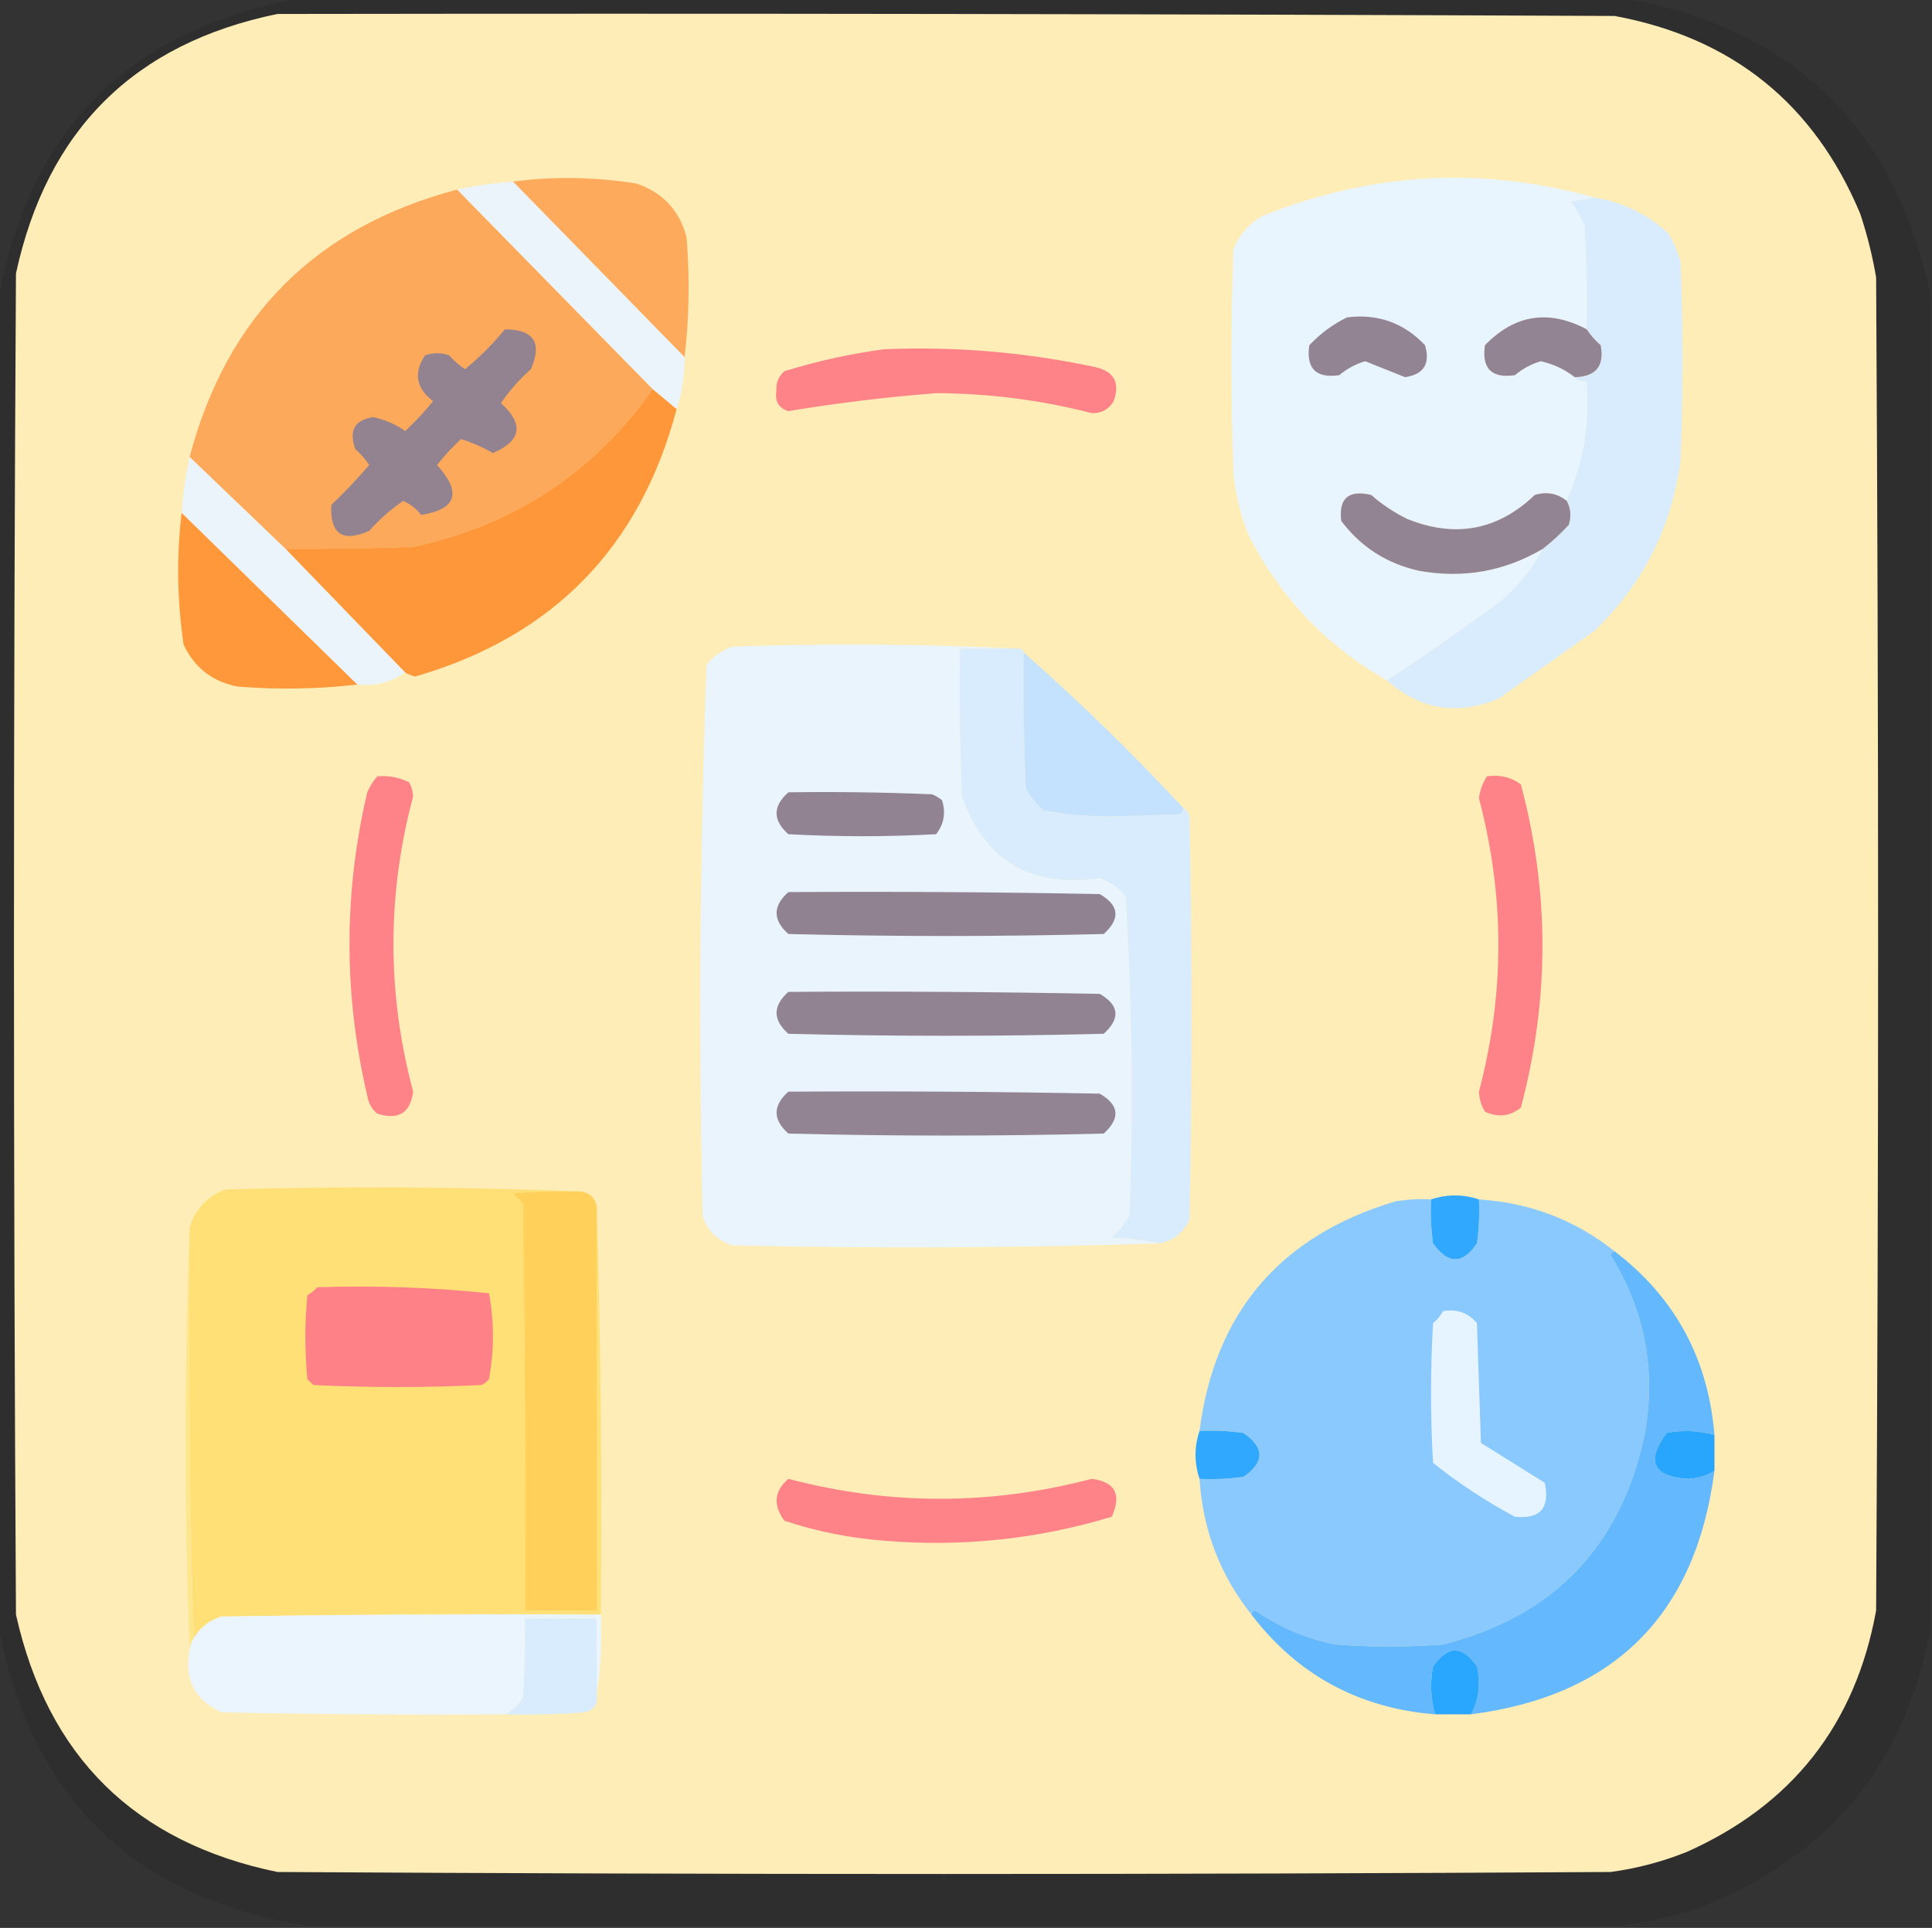 <?xml version="1.0" encoding="UTF-8"?>
<!DOCTYPE svg PUBLIC "-//W3C//DTD SVG 1.1//EN" "http://www.w3.org/Graphics/SVG/1.1/DTD/svg11.dtd">
<svg xmlns="http://www.w3.org/2000/svg" version="1.1" width="484px" height="483px" style="shape-rendering:geometricPrecision; text-rendering:geometricPrecision; image-rendering:optimizeQuality; fill-rule:evenodd; clip-rule:evenodd" xmlns:xlink="http://www.w3.org/1999/xlink">
<rect width="100%" height="100%" fill="#333333" stroke="none"/>
<g><path style="opacity:0.107" fill="#000000" d="M 75.5,-0.5 C 185.833,-0.5 296.167,-0.5 406.5,-0.5C 448.852,6.853 474.519,31.52 483.5,73.5C 483.5,185.167 483.5,296.833 483.5,408.5C 477.134,442.376 457.801,465.542 425.5,478C 418.519,480.289 411.519,481.789 404.5,482.5C 295.5,482.5 186.5,482.5 77.5,482.5C 33.449,475.783 7.449,450.45 -0.5,406.5C -0.5,296.167 -0.5,185.833 -0.5,75.5C 7.176,32.491 32.509,7.158 75.5,-0.5 Z"/></g>
<g><path style="opacity:1" fill="#feedb6" d="M 69.5,3.5 C 181.167,3.333 292.834,3.5 404.5,4C 433.952,9.459 454.452,25.959 466,53.5C 467.745,58.735 469.079,64.068 470,69.5C 470.667,180.833 470.667,292.167 470,403.5C 464.814,432.043 448.981,452.21 422.5,464C 416.37,466.449 410.037,468.116 403.5,469C 292.167,469.667 180.833,469.667 69.5,469C 33.781,461.614 11.947,440.114 4,404.5C 3.333,292.5 3.333,180.5 4,68.5C 11.8,32.533 33.633,10.866 69.5,3.5 Z"/></g>
<g><path style="opacity:1" fill="#fdaa5d" d="M 171.5,89.5 C 157.167,74.833 142.833,60.167 128.5,45.5C 138.704,44.151 149.037,44.318 159.5,46C 166.106,48.272 170.273,52.772 172,59.5C 172.825,69.675 172.658,79.675 171.5,89.5 Z"/></g>
<g><path style="opacity:1" fill="#e9f5fe" d="M 399.5,49.5 C 397.595,49.906 395.595,50.239 393.5,50.5C 394.919,52.336 396.086,54.336 397,56.5C 397.5,65.16 397.666,73.827 397.5,82.5C 387.957,77.466 379.457,78.799 372,86.5C 371.167,92.333 373.667,94.833 379.5,94C 381.453,92.367 383.62,91.201 386,90.5C 389.19,91.218 392.023,92.551 394.5,94.5C 395.209,95.404 396.209,95.737 397.5,95.5C 398.383,106.065 396.716,116.065 392.5,125.5C 390.164,123.609 387.498,123.109 384.5,124C 375.212,132.876 364.546,134.876 352.5,130C 349.228,128.392 346.228,126.392 343.5,124C 337.833,122.672 335.333,124.839 336,130.5C 340.924,137.05 347.424,141.217 355.5,143C 366.581,144.985 376.915,143.151 386.5,137.5C 384.044,142.346 380.377,146.846 375.5,151C 366.263,157.753 356.93,164.253 347.5,170.5C 332.416,161.916 320.916,149.916 313,134.5C 310.844,129.367 309.511,124.033 309,118.5C 308.333,99.833 308.333,81.167 309,62.5C 310.442,58.725 312.942,55.892 316.5,54C 343.742,43.126 371.409,41.626 399.5,49.5 Z"/></g>
<g><path style="opacity:1" fill="#eaf4fa" d="M 128.5,45.5 C 142.833,60.167 157.167,74.833 171.5,89.5C 171.562,94.076 170.895,98.409 169.5,102.5C 167.5,100.833 165.5,99.167 163.5,97.5C 147.167,80.833 130.833,64.167 114.5,47.5C 119.081,46.51 123.747,45.843 128.5,45.5 Z"/></g>
<g><path style="opacity:1" fill="#fda95c" d="M 114.5,47.5 C 130.833,64.167 147.167,80.833 163.5,97.5C 148.774,118.383 128.774,131.55 103.5,137C 92.628,137.387 81.962,137.553 71.5,137.5C 63.5,129.833 55.5,122.167 47.5,114.5C 56.833,79.167 79.167,56.833 114.5,47.5 Z"/></g>
<g><path style="opacity:1" fill="#d8ecfd" d="M 399.5,49.5 C 406.575,50.688 412.742,53.688 418,58.5C 419.275,60.717 420.275,63.051 421,65.5C 421.667,82.167 421.667,98.833 421,115.5C 418.759,132.148 411.593,146.315 399.5,158C 391.5,163.667 383.5,169.333 375.5,175C 365.113,179.351 355.78,177.851 347.5,170.5C 356.93,164.253 366.263,157.753 375.5,151C 380.377,146.846 384.044,142.346 386.5,137.5C 388.771,135.734 390.937,133.734 393,131.5C 393.678,129.402 393.511,127.402 392.5,125.5C 396.716,116.065 398.383,106.065 397.5,95.5C 396.209,95.737 395.209,95.404 394.5,94.5C 399.813,94.356 401.979,91.689 401,86.5C 399.624,85.295 398.458,83.962 397.5,82.5C 397.666,73.827 397.5,65.16 397,56.5C 396.086,54.336 394.919,52.336 393.5,50.5C 395.595,50.239 397.595,49.906 399.5,49.5 Z"/></g>
<g><path style="opacity:1" fill="#938493" d="M 337.5,79.5 C 345.215,78.571 351.715,80.904 357,86.5C 358.357,91.126 356.691,93.793 352,94.5C 348.667,93.167 345.333,91.833 342,90.5C 339.62,91.201 337.453,92.367 335.5,94C 329.667,94.833 327.167,92.333 328,86.5C 330.79,83.535 333.957,81.202 337.5,79.5 Z"/></g>
<g><path style="opacity:1" fill="#938493" d="M 397.5,82.5 C 398.458,83.962 399.624,85.295 401,86.5C 401.979,91.689 399.813,94.356 394.5,94.5C 392.023,92.551 389.19,91.218 386,90.5C 383.62,91.201 381.453,92.367 379.5,94C 373.667,94.833 371.167,92.333 372,86.5C 379.457,78.799 387.957,77.466 397.5,82.5 Z"/></g>
<g><path style="opacity:1" fill="#93828f" d="M 126.5,82.5 C 133.738,82.567 135.904,85.901 133,92.5C 130.115,95.048 127.615,97.882 125.5,101C 131.311,106.248 130.645,110.415 123.5,113.5C 120.843,111.998 118.177,110.831 115.5,110C 113.316,112.016 111.316,114.183 109.5,116.5C 115.737,123.424 114.403,127.591 105.5,129C 104.275,127.437 102.775,126.27 101,125.5C 97.882,127.615 95.048,130.115 92.5,133C 85.8,135.965 82.633,133.798 83,126.5C 86.349,123.318 89.516,119.985 92.5,116.5C 91.52,115.019 90.353,113.685 89,112.5C 87.349,107.859 88.849,105.193 93.5,104.5C 96.599,105.204 99.265,106.37 101.5,108C 104.017,105.651 106.35,103.151 108.5,100.5C 104.207,97.243 103.541,93.409 106.5,89C 108.5,88.333 110.5,88.333 112.5,89C 113.685,90.353 115.019,91.52 116.5,92.5C 120.188,89.479 123.521,86.146 126.5,82.5 Z"/></g>
<g><path style="opacity:1" fill="#fd8388" d="M 221.5,87.5 C 239.366,86.746 257.033,88.246 274.5,92C 279.115,93.077 280.615,95.91 279,100.5C 277.745,102.594 275.912,103.594 273.5,103.5C 260.724,100.217 247.724,98.55 234.5,98.5C 222.047,99.478 209.713,100.977 197.5,103C 195.09,102.242 194.09,100.575 194.5,98C 194.354,95.966 195.02,94.299 196.5,93C 204.801,90.442 213.135,88.609 221.5,87.5 Z"/></g>
<g><path style="opacity:1" fill="#fe9739" d="M 163.5,97.5 C 165.5,99.167 167.5,100.833 169.5,102.5C 160.335,137.166 138.502,159.499 104,169.5C 103.098,169.257 102.265,168.923 101.5,168.5C 91.5,158.167 81.5,147.833 71.5,137.5C 81.962,137.553 92.628,137.387 103.5,137C 128.774,131.55 148.774,118.383 163.5,97.5 Z"/></g>
<g><path style="opacity:1" fill="#eaf4fa" d="M 47.5,114.5 C 55.5,122.167 63.5,129.833 71.5,137.5C 81.5,147.833 91.5,158.167 101.5,168.5C 97.982,170.966 93.982,171.966 89.5,171.5C 74.833,157.167 60.167,142.833 45.5,128.5C 45.843,123.747 46.51,119.081 47.5,114.5 Z"/></g>
<g><path style="opacity:1" fill="#928493" d="M 392.5,125.5 C 393.511,127.402 393.678,129.402 393,131.5C 390.937,133.734 388.771,135.734 386.5,137.5C 376.915,143.151 366.581,144.985 355.5,143C 347.424,141.217 340.924,137.05 336,130.5C 335.333,124.839 337.833,122.672 343.5,124C 346.228,126.392 349.228,128.392 352.5,130C 364.546,134.876 375.212,132.876 384.5,124C 387.498,123.109 390.164,123.609 392.5,125.5 Z"/></g>
<g><path style="opacity:1" fill="#fe983a" d="M 45.5,128.5 C 60.167,142.833 74.833,157.167 89.5,171.5C 79.675,172.658 69.675,172.825 59.5,172C 53.207,170.774 48.707,167.274 46,161.5C 44.37,150.362 44.204,139.362 45.5,128.5 Z"/></g>
<g><path style="opacity:1" fill="#e9f4fd" d="M 254.5,162.5 C 249.833,162.5 245.167,162.5 240.5,162.5C 240.333,174.838 240.5,187.171 241,199.5C 246.758,215.64 258.258,222.474 275.5,220C 278.102,220.883 280.269,222.383 282,224.5C 283.64,251.104 283.973,277.771 283,304.5C 281.859,306.609 280.359,308.442 278.5,310C 282.688,310.176 286.688,310.676 290.5,311.5C 255.002,312.664 219.336,312.831 183.5,312C 179.64,310.807 177.14,308.307 176,304.5C 175.01,258.417 175.344,212.417 177,166.5C 178.731,164.383 180.898,162.883 183.5,162C 207.337,161.17 231.004,161.337 254.5,162.5 Z"/></g>
<g><path style="opacity:1" fill="#d8ecfd" d="M 254.5,162.5 C 255.492,162.328 256.158,162.662 256.5,163.5C 256.333,174.838 256.5,186.172 257,197.5C 258.122,199.624 259.622,201.457 261.5,203C 267.395,204.124 273.395,204.624 279.5,204.5C 284.833,204.333 290.167,204.167 295.5,204C 296.056,203.617 296.389,203.117 296.5,202.5C 297.222,202.918 297.722,203.584 298,204.5C 298.667,238.167 298.667,271.833 298,305.5C 296.52,308.817 294.02,310.817 290.5,311.5C 286.688,310.676 282.688,310.176 278.5,310C 280.359,308.442 281.859,306.609 283,304.5C 283.973,277.771 283.64,251.104 282,224.5C 280.269,222.383 278.102,220.883 275.5,220C 258.258,222.474 246.758,215.64 241,199.5C 240.5,187.171 240.333,174.838 240.5,162.5C 245.167,162.5 249.833,162.5 254.5,162.5 Z"/></g>
<g><path style="opacity:1" fill="#c4e2fe" d="M 256.5,163.5 C 270.448,175.78 283.782,188.78 296.5,202.5C 296.389,203.117 296.056,203.617 295.5,204C 290.167,204.167 284.833,204.333 279.5,204.5C 273.395,204.624 267.395,204.124 261.5,203C 259.622,201.457 258.122,199.624 257,197.5C 256.5,186.172 256.333,174.838 256.5,163.5 Z"/></g>
<g><path style="opacity:1" fill="#fd8388" d="M 94.5,194.5 C 97.32,194.248 99.987,194.748 102.5,196C 103.097,197.062 103.43,198.228 103.5,199.5C 96.918,224.139 96.918,248.805 103.5,273.5C 102.801,278.857 99.801,280.69 94.5,279C 93.107,277.829 92.273,276.329 92,274.5C 86.072,249.143 86.072,223.809 92,198.5C 92.662,197.016 93.496,195.683 94.5,194.5 Z"/></g>
<g><path style="opacity:1" fill="#fd8388" d="M 372.5,194.5 C 375.685,194.02 378.519,194.686 381,196.5C 388.209,223.454 388.209,250.454 381,277.5C 378.24,279.703 375.24,280.036 372,278.5C 371.077,276.966 370.577,275.299 370.5,273.5C 376.994,248.984 376.994,224.484 370.5,200C 370.758,197.991 371.425,196.157 372.5,194.5 Z"/></g>
<g><path style="opacity:1" fill="#928392" d="M 197.5,198.5 C 209.505,198.333 221.505,198.5 233.5,199C 234.416,199.374 235.25,199.874 236,200.5C 236.978,203.669 236.478,206.503 234.5,209C 222.167,209.667 209.833,209.667 197.5,209C 193.565,205.504 193.565,202.004 197.5,198.5 Z"/></g>
<g><path style="opacity:1" fill="#918291" d="M 197.5,223.5 C 223.502,223.333 249.502,223.5 275.5,224C 280.395,226.823 280.729,230.157 276.5,234C 250.167,234.667 223.833,234.667 197.5,234C 193.565,230.504 193.565,227.004 197.5,223.5 Z"/></g>
<g><path style="opacity:1" fill="#918392" d="M 197.5,248.5 C 223.502,248.333 249.502,248.5 275.5,249C 280.395,251.823 280.729,255.157 276.5,259C 250.167,259.667 223.833,259.667 197.5,259C 193.565,255.504 193.565,252.004 197.5,248.5 Z"/></g>
<g><path style="opacity:1" fill="#928493" d="M 197.5,273.5 C 223.502,273.333 249.502,273.5 275.5,274C 280.395,276.823 280.729,280.157 276.5,284C 250.167,284.667 223.833,284.667 197.5,284C 193.565,280.504 193.565,277.004 197.5,273.5 Z"/></g>
<g><path style="opacity:1" fill="#fee077" d="M 145.5,298.5 C 139.824,298.334 134.157,298.501 128.5,299C 129.333,299.833 130.167,300.667 131,301.5C 131.5,335.498 131.667,369.498 131.5,403.5C 137.5,403.5 143.5,403.5 149.5,403.5C 149.5,369.833 149.5,336.167 149.5,302.5C 150.498,336.329 150.832,370.329 150.5,404.5C 118.832,404.333 87.165,404.5 55.5,405C 52.405,405.935 50.071,407.769 48.5,410.5C 47.502,376.337 47.168,342.004 47.5,307.5C 48.921,302.91 51.921,299.744 56.5,298C 86.336,297.169 116.003,297.336 145.5,298.5 Z"/></g>
<g><path style="opacity:1" fill="#ffd15b" d="M 145.5,298.5 C 147.833,298.833 149.167,300.167 149.5,302.5C 149.5,336.167 149.5,369.833 149.5,403.5C 143.5,403.5 137.5,403.5 131.5,403.5C 131.667,369.498 131.5,335.498 131,301.5C 130.167,300.667 129.333,299.833 128.5,299C 134.157,298.501 139.824,298.334 145.5,298.5 Z"/></g>
<g><path style="opacity:1" fill="#8ac9fd" d="M 358.5,300.5 C 358.335,304.182 358.501,307.848 359,311.5C 362.766,316.796 366.433,316.796 370,311.5C 370.499,307.848 370.665,304.182 370.5,300.5C 383.27,301.309 394.604,305.642 404.5,313.5C 403.957,313.56 403.624,313.893 403.5,314.5C 412.099,328.315 414.932,343.315 412,359.5C 406.035,387.465 389.202,404.965 361.5,412C 352.5,412.667 343.5,412.667 334.5,412C 327.235,410.533 320.568,407.7 314.5,403.5C 313.893,403.624 313.56,403.957 313.5,404.5C 305.642,394.604 301.309,383.27 300.5,370.5C 304.182,370.665 307.848,370.499 311.5,370C 316.833,366.333 316.833,362.667 311.5,359C 307.848,358.501 304.182,358.335 300.5,358.5C 304.315,328.839 320.648,309.673 349.5,301C 352.482,300.502 355.482,300.335 358.5,300.5 Z"/></g>
<g><path style="opacity:1" fill="#2fa8fd" d="M 370.5,300.5 C 370.665,304.182 370.499,307.848 370,311.5C 366.433,316.796 362.766,316.796 359,311.5C 358.501,307.848 358.335,304.182 358.5,300.5C 362.5,299.167 366.5,299.167 370.5,300.5 Z"/></g>
<g><path style="opacity:1" fill="#fee68d" d="M 47.5,307.5 C 47.168,342.004 47.502,376.337 48.5,410.5C 47.89,411.391 47.557,412.391 47.5,413.5C 46.167,378.167 46.167,342.833 47.5,307.5 Z"/></g>
<g><path style="opacity:1" fill="#63b8fe" d="M 404.5,313.5 C 419.611,325.048 427.944,340.382 429.5,359.5C 425.587,358.404 421.587,358.238 417.5,359C 412.28,366.149 414.114,369.982 423,370.5C 425.449,370.342 427.616,369.675 429.5,368.5C 424.806,404.528 404.472,424.861 368.5,429.5C 370.481,425.817 370.981,421.817 370,417.5C 366.383,412.185 362.717,412.185 359,417.5C 358.238,421.587 358.404,425.587 359.5,429.5C 340.345,427.927 325.012,419.594 313.5,404.5C 313.56,403.957 313.893,403.624 314.5,403.5C 320.568,407.7 327.235,410.533 334.5,412C 343.5,412.667 352.5,412.667 361.5,412C 389.202,404.965 406.035,387.465 412,359.5C 414.932,343.315 412.099,328.315 403.5,314.5C 403.624,313.893 403.957,313.56 404.5,313.5 Z"/></g>
<g><path style="opacity:1" fill="#fd8186" d="M 79.5,322.5 C 93.931,322.034 108.264,322.534 122.5,324C 123.82,331.137 123.82,338.303 122.5,345.5C 121.975,346.192 121.308,346.692 120.5,347C 106.5,347.667 92.5,347.667 78.5,347C 78,346.5 77.5,346 77,345.5C 76.333,338.5 76.333,331.5 77,324.5C 77.995,323.934 78.828,323.267 79.5,322.5 Z"/></g>
<g><path style="opacity:1" fill="#e6f4ff" d="M 361.5,328.5 C 364.97,327.875 367.804,328.875 370,331.5C 370.333,341.5 370.667,351.5 371,361.5C 376.333,364.833 381.667,368.167 387,371.5C 388.329,377.834 385.829,380.668 379.5,380C 372.238,376.121 365.405,371.621 359,366.5C 358.333,354.833 358.333,343.167 359,331.5C 360.045,330.627 360.878,329.627 361.5,328.5 Z"/></g>
<g><path style="opacity:1" fill="#2fa8fd" d="M 300.5,358.5 C 304.182,358.335 307.848,358.501 311.5,359C 316.833,362.667 316.833,366.333 311.5,370C 307.848,370.499 304.182,370.665 300.5,370.5C 299.167,366.5 299.167,362.5 300.5,358.5 Z"/></g>
<g><path style="opacity:1" fill="#28a6fd" d="M 429.5,359.5 C 429.5,362.5 429.5,365.5 429.5,368.5C 427.616,369.675 425.449,370.342 423,370.5C 414.114,369.982 412.28,366.149 417.5,359C 421.587,358.238 425.587,358.404 429.5,359.5 Z"/></g>
<g><path style="opacity:1" fill="#fd8388" d="M 197.5,370.5 C 222.813,377.165 248.147,377.165 273.5,370.5C 279.377,371.261 281.044,374.428 278.5,380C 259.918,385.625 240.918,387.625 221.5,386C 212.945,385.356 204.612,383.689 196.5,381C 193.615,377.056 193.948,373.556 197.5,370.5 Z"/></g>
<g><path style="opacity:1" fill="#eaf5fd" d="M 150.5,404.5 C 150.824,411.354 150.491,418.021 149.5,424.5C 149.5,418.167 149.5,411.833 149.5,405.5C 143.5,405.5 137.5,405.5 131.5,405.5C 131.666,412.175 131.5,418.842 131,425.5C 129.804,427.286 128.304,428.619 126.5,429.5C 102.831,429.667 79.164,429.5 55.5,429C 48.743,425.872 46.076,420.706 47.5,413.5C 47.557,412.391 47.89,411.391 48.5,410.5C 50.071,407.769 52.405,405.935 55.5,405C 87.165,404.5 118.832,404.333 150.5,404.5 Z"/></g>
<g><path style="opacity:1" fill="#d8ecfd" d="M 149.5,424.5 C 149.863,426.911 148.863,428.411 146.5,429C 139.842,429.5 133.175,429.666 126.5,429.5C 128.304,428.619 129.804,427.286 131,425.5C 131.5,418.842 131.666,412.175 131.5,405.5C 137.5,405.5 143.5,405.5 149.5,405.5C 149.5,411.833 149.5,418.167 149.5,424.5 Z"/></g>
<g><path style="opacity:1" fill="#29a6fd" d="M 368.5,429.5 C 365.5,429.5 362.5,429.5 359.5,429.5C 358.404,425.587 358.238,421.587 359,417.5C 362.717,412.185 366.383,412.185 370,417.5C 370.981,421.817 370.481,425.817 368.5,429.5 Z"/></g>
</svg>
